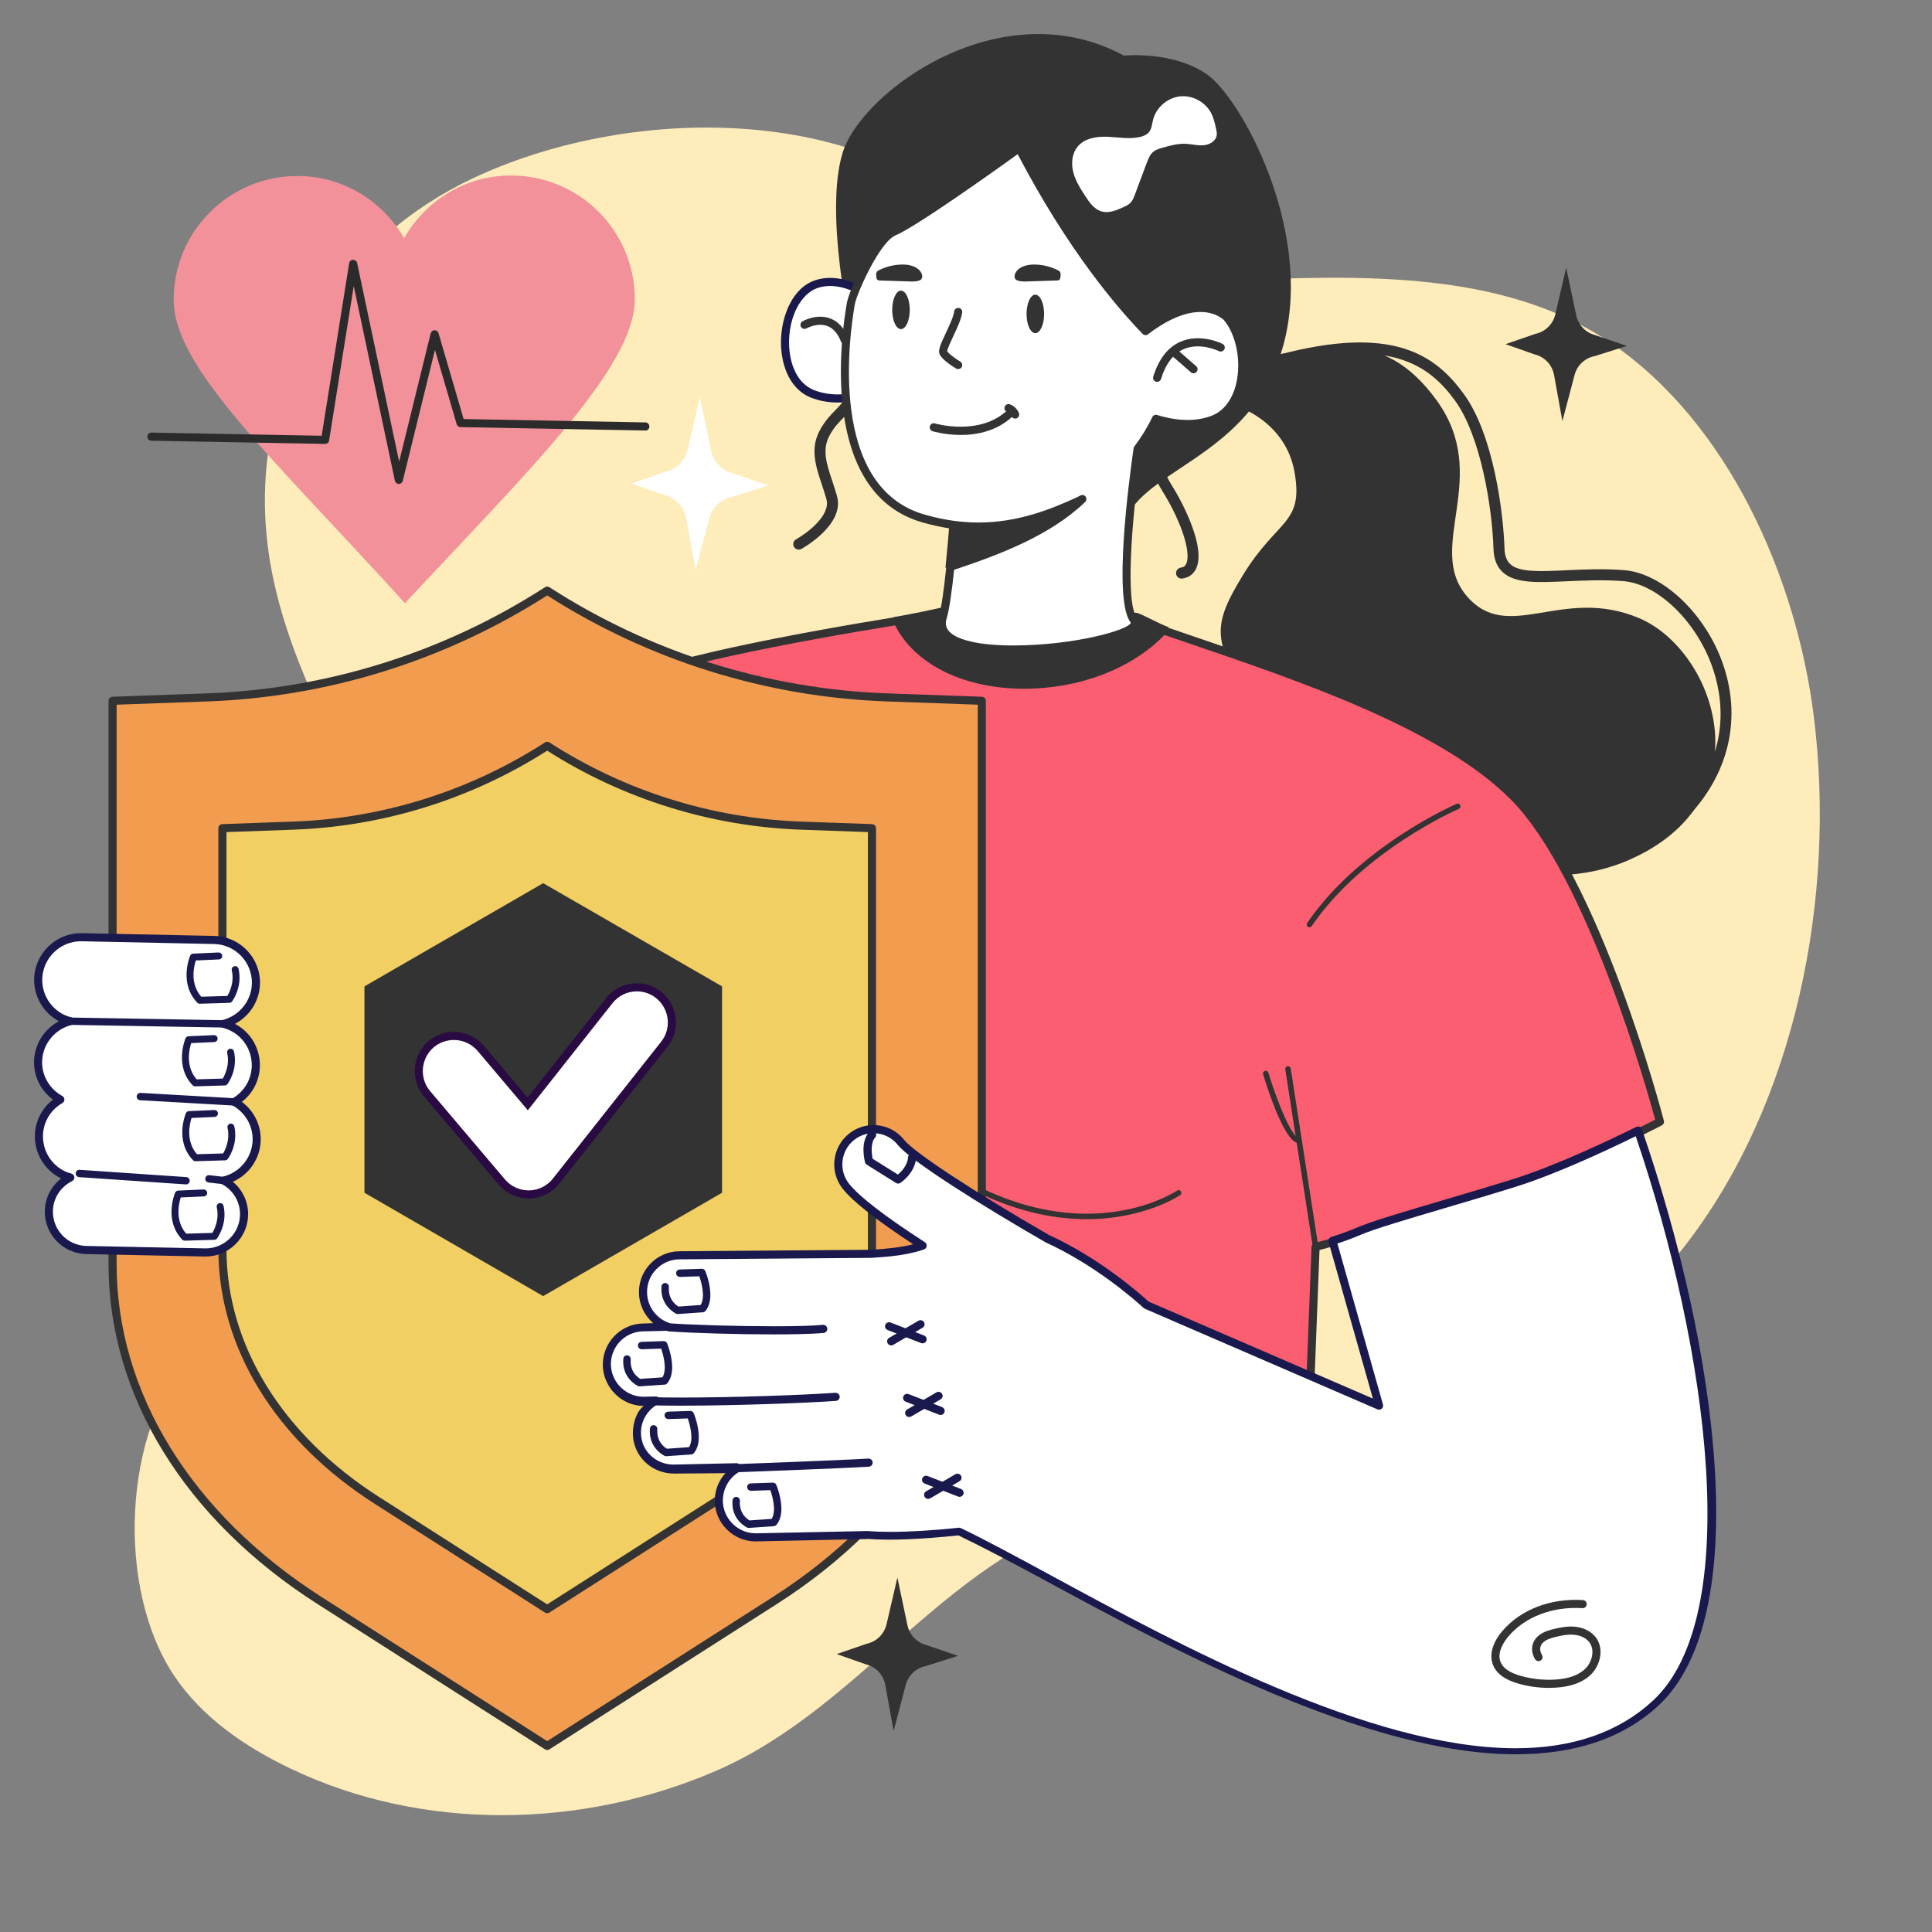 <svg version="1.2" xmlns="http://www.w3.org/2000/svg" viewBox="0 0 1080 1080" width="1080" height="1080">
	<rect x="0" y="0" width="1080" height="1080" fill="#808080" stroke="none"/>
	<style>
		.s0 { fill: #ffecbb } 
		.s1 { fill: #333333 } 
		.s2 { fill: #fc5e71 } 
		.s3 { fill: #ffffff } 
		.s4 { fill: #1a194e } 
		.s5 { fill: #f29c50 } 
		.s6 { fill: #f2cf63 } 
		.s7 { fill: #290a43 } 
		.s8 { fill: #f29199 } 
		.s9 { fill: #2b2b2b } 
	</style>
	<g id="Layer 1">
		<path id="&lt;Path&gt;" class="s0" d="m115.57 747.98q-3.96 3.39-7.53 7.33c-39.9 44.26-43.26 132.92-10.59 181.58 15.64 23.29 39.72 39.72 65.03 51.8 74 35.33 162.85 33.57 237.57 1.31 83.47-36.04 129.88-123.1 221.03-145.73 27.94-6.94 57.05-7.02 85.61-10.58 92.31-11.51 177.36-63.4 234.38-136.23 63.03-80.5 85.51-196.34 72.81-297.34-9.66-76.8-47.37-163.51-113.48-208.46-73.25-49.81-177.21-34.55-260.81-32.96-41.47 0.79-63.2-6.96-92.2-34.37-71.34-67.43-198.18-64.53-282.78-24.79-72.07 33.86-118.02 104.36-116.5 184.12 2.12 110.62 95.82 190.81 92.39 302.52-1.23 40.07-16 81.25-44.04 110.42-22.66 23.56-56.71 30.57-80.89 51.38z"/>
		<path id="&lt;Path&gt;" class="s1" d="m446.51 307.24c-1.08 0-2.14-0.57-2.7-1.59-0.82-1.49-0.28-3.36 1.21-4.18 5.59-3.1 19.55-13.18 16.94-22.48-0.79-2.82-1.68-5.52-2.56-8.13-3.47-10.45-6.76-20.33-0.87-30.79 2.86-5.08 5.78-8.06 8.36-10.69 3.69-3.78 6.88-7.03 9.83-16.06 0.52-1.61 2.26-2.5 3.88-1.98 1.62 0.53 2.5 2.27 1.97 3.89-3.39 10.4-7.4 14.49-11.28 18.46-2.54 2.59-4.93 5.03-7.39 9.4-4.55 8.09-1.95 15.91 1.35 25.83 0.9 2.7 1.83 5.5 2.64 8.41 4.45 15.89-18.9 28.98-19.9 29.53q-0.72 0.39-1.48 0.38z"/>
		<path id="&lt;Path&gt;" class="s1" d="m660.5 323.45c-1.51 0-2.83-1.11-3.05-2.64-0.24-1.68 0.93-3.24 2.61-3.49 1.53-0.21 2.44-0.86 3.04-2.15 2.94-6.35-2.83-23.91-13.43-40.85-8.05-12.89-5.49-18.56-0.64-26.75 2.63-4.44 5.91-9.97 7.65-19.16 0.31-1.66 1.91-2.76 3.6-2.45 1.67 0.32 2.77 1.93 2.45 3.61-1.95 10.24-5.52 16.28-8.4 21.14-4.06 6.86-5.91 9.98 0.56 20.33 7.57 12.1 18.98 35.54 13.8 46.72-1.48 3.18-4.16 5.14-7.75 5.66q-0.23 0.03-0.44 0.03z"/>
		<path id="&lt;Path&gt;" class="s1" d="m328.35 580.24c-25.72-1.92-61.89-38.95-68.03-51.41-6.15-12.45 81.11 12.88 81.11 12.88z"/>
		<path id="&lt;Path&gt;" class="s1" d="m708.05 198.6c31.95-1.82 63.98-17.61 95.02 25.16 31.04 42.76-6.45 81.82 16.69 109.23 23.14 27.41 53.27-5.69 96.43 12.52 43.15 18.21 71.96 102.22-6.76 135.72-78.71 33.5-192.07-45.66-210.48-84.37-18.42-38.7-23.72-43.39-4.24-75.22 19.48-31.83 34.1-28.42 28.94-57.73-5.16-29.31-33.73-37.46-33.73-37.46z"/>
		<path id="&lt;Path&gt;" class="s1" d="m628.25 31.09c0 0 27.15-2.79 46.24 10.32 19.09 13.11 59.05 85.86 43.64 148.73-15.4 62.86-74.98 70.74-88.14 98.72l-154.09-102.14c0 0-15.34-67.14-4.88-101.29 10.45-34.16 88.56-91.46 157.23-54.34z"/>
		<path id="&lt;Path&gt;" class="s2" d="m927.93 627.07c0 0-3.68 1.93-9.71 4.91-15.16 7.5-45.18 21.78-69.01 29.25-33.36 10.46-75.12 21.77-87.13 27.03-4.85 2.11-10.14 3.95-14.7 5.37-6.75 2.13-11.95 3.36-11.95 3.36l-2.75 71.14-3.74 96.73 1.55 3.12c-65.7-1.44-131.42-8.16-197.12-15.26-67.94-7.34-135.85-15.1-203.79-17.85 2.27-4.41 4.38-7.87 6.27-10.14l2.19-151.7c0 0-24.45-32.77-21.64-56.71 2.8-23.94 14.27-53.16 14.27-53.16 0 0-28.6-2.16-49.82-16.91-21.21-14.76-39.12-25.51-39.12-25.51 0 0 71.2-115.39 99.24-135.19 19.75-13.95 109.3-30.13 160.7-38.48 21.45 46.27 109.7 46.99 148.63 5.29 65.67 22.54 153.49 50.14 196.11 93.26 46.32 46.83 81.52 181.45 81.52 181.45z"/>
		<path id="&lt;Compound Path&gt;" class="s1" d="m730.53 871.28q-0.02 0-0.04 0-0.03 0-0.05 0c-64.8-2.66-130.31-8.55-197.31-15.79l-16.06-2c-61.49-6.67-125.07-13.7-187.58-16.23-0.78-0.03-1.48-0.52-1.87-1.19-0.39-0.67-0.41-1.52-0.05-2.21 2.24-4.35 4.22-7.62 6.03-9.93l2.16-150.17c-3.49-4.83-24.3-34.71-21.61-57.7 2.33-19.93 10.43-43.05 13.36-50.95-7.99-0.98-30.28-4.71-47.95-17-20.9-14.54-38.81-25.33-38.99-25.43-0.52-0.31-0.89-0.82-1.04-1.41-0.14-0.59-0.04-1.21 0.28-1.72 2.91-4.73 71.76-116.01 99.86-135.85 20.14-14.23 109.91-30.46 161.63-38.86 1.01-0.16 2 0.36 2.42 1.28 9.83 21.19 36.17 34.36 68.75 34.36 30.36 0 58.83-11.09 76.18-29.67 0.61-0.65 1.54-0.88 2.39-0.6q7.37 2.53 15.07 5.15c63.31 21.56 142.1 48.39 181.91 88.67 46.22 46.72 80.65 176.95 82.1 182.47 0.27 1.02-0.21 2.09-1.14 2.58 0 0-3.7 1.93-9.76 4.93-15.74 7.79-45.67 21.96-69.33 29.38-12.49 3.92-25.95 7.89-38.97 11.74-20.85 6.16-40.54 11.97-47.93 15.21-5.47 2.37-11.14 4.27-14.94 5.45-4.54 1.43-8.35 2.46-10.43 2.99l-6.39 165.59 1.11 2.24c0.29 0.38 0.46 1.38 0.46 1.89 0 1.25-1.02 2.78-2.27 2.78zm-397.25-38.52c61.5 2.64 123.89 9.42 184.28 15.97l16.05 1.74c65.62 7.09 129.79 13.58 193.2 15.16q-0.15-0.41-0.13-0.86l6.48-167.87c0.04-1.02 0.76-1.88 1.75-2.12 0.05-0.01 5.2-1.23 11.79-3.31 3.7-1.15 9.2-3 14.48-5.28 7.65-3.35 26.56-8.94 48.46-15.41 13-3.84 26.44-7.81 38.89-11.71 23.37-7.33 53.06-21.39 68.68-29.12 3.65-1.8 6.43-3.22 8.06-4.05-4.33-15.94-37.95-135.7-80.47-178.69-39.06-39.52-117.29-66.16-180.15-87.56q-6.99-2.38-13.71-4.68c-18.26 18.83-47.46 30.04-78.47 30.04-33.58 0-61-13.53-72.1-35.43-51.58 8.41-138.9 24.26-158.09 37.82-25.38 17.92-87.95 117.41-97.42 132.59 5.24 3.21 20.28 12.57 37.29 24.4 20.47 14.24 48.41 16.49 48.69 16.52 0.72 0.05 1.37 0.44 1.75 1.05 0.38 0.61 0.45 1.36 0.19 2.03-0.11 0.29-11.4 29.23-14.13 52.59-2.67 22.76 20.96 54.77 21.2 55.09 0.3 0.4 0.46 0.89 0.45 1.39l-2.19 151.7c0 0.52-0.19 1.02-0.52 1.42q-1.92 2.29-4.31 6.58z"/>
		<path id="&lt;Path&gt;" class="s1" d="m499.3 345.05c22.18-3.92 38.44-8.16 38.44-8.16l97.97 5.72c5.44 2.09 11.76 5.84 17.58 8-39.94 46.31-132 45.76-153.99-5.56z"/>
		<path id="&lt;Compound Path&gt;" class="s1" d="m572.48 383.72c-33.86 0-61.33-13.89-71.71-36.24-0.13-0.28-0.12-0.6 0.03-0.87 0.14-0.27 0.4-0.46 0.7-0.51 21.4-3.48 36.42-5.65 36.57-5.67l95.77 5.18q0.14 0.01 0.28 0.06c5.3 1.88 10.83 3.8 16.51 5.75 0.31 0.11 0.55 0.37 0.63 0.69 0.08 0.32-0.01 0.66-0.23 0.9-17.95 19.23-47.32 30.71-78.55 30.71zm-69.38-35.9c10.46 20.97 36.88 33.95 69.38 33.95 30.11 0 58.41-10.82 76.08-29-5.13-1.76-10.15-3.51-14.97-5.22l-95.43-5.18c0.04 0.01-14.36 2.09-35.06 5.45z"/>
		<path id="&lt;Path&gt;" class="s3" d="m501.65 177.5c0 0-24.39-25.78-45.38-18.64-20.99 7.13-24.57 52.08-2.29 61.21 22.28 9.13 49.5-7.97 49.5-7.97z"/>
		<path id="&lt;Compound Path&gt;" class="s4" d="m468.42 225.02q0 0 0 0c-5.53 0-10.68-0.96-15.3-2.85-12.76-5.23-16.91-20.13-16.53-32.33 0.41-13.42 6.43-28.87 18.95-33.13 2.67-0.91 5.52-1.37 8.48-1.37 19.56 0 38.48 19.77 39.28 20.61 0.37 0.39 0.59 0.9 0.61 1.43l1.83 34.6c0.05 0.82-0.36 1.6-1.05 2.04-0.72 0.45-17.73 11-36.27 11zm-4.4-65.15c-2.46 0-4.82 0.38-7.02 1.13-8.93 3.03-15.46 14.95-15.89 28.98-0.33 10.68 3.11 23.64 13.73 28 4.07 1.66 8.64 2.51 13.58 2.51 14.62 0 28.72-7.36 32.73-9.64l-1.71-32.37c-3.23-3.21-19.58-18.61-35.42-18.61z"/>
		<path id="&lt;Path&gt;" class="s1" d="m528.52 317.43c1.87-18.31 3.25-38.44 3.25-38.44l89.67-26.85c-15.9 37-53.4 52.17-92.92 65.29z"/>
		<path id="&lt;Path&gt;" class="s1" d="m597.54 162.6c-0.88-0.04-1.74-0.38-2.41-1.04-0.35-0.33-7.75-7.19-21.57-5.29-1.99 0.26-3.86-1.13-4.13-3.13-0.28-2.01 1.13-3.86 3.13-4.14 17.59-2.42 27.29 6.92 27.7 7.32 1.44 1.42 1.46 3.75 0.04 5.19-0.76 0.77-1.77 1.13-2.76 1.09z"/>
		<path id="&lt;Path&gt;" class="s1" d="m516.42 151.65c-0.83 0.26-1.76 0.21-2.62-0.18-0.43-0.2-9.67-4.25-22.1 2.08-1.8 0.91-4.02 0.2-4.93-1.6-0.93-1.8-0.21-4.01 1.6-4.93 15.81-8.07 28.05-2.43 28.56-2.19 1.83 0.87 2.61 3.06 1.74 4.89-0.46 0.97-1.3 1.64-2.25 1.93z"/>
		<path id="&lt;Path&gt;" class="s1" d="m684.14 175.54l-6.7 18.18-14.78-1.02-15.32-1.04c0 0-3.55-2.99-9.63-9.26 9.31-7.18 25-16.49 39.01-11.55 2.77 0.98 5.26 2.59 7.42 4.69z"/>
		<path id="&lt;Path&gt;" class="s3" d="m678.37 234.41c-10.8 4.3-22.63 2.69-32.2-0.27-2.73 5.85-6.28 11.5-10.25 16.79-2.19 15.21-11.48 84.4-2.14 95.66 10.52 12.65-117.28 30.61-106.68-1.87 1.28-3.97 2.91-15.47 4.16-27.88 27.91-9.26 54.78-19.59 73.78-37.87q-1 0.57-1.97 1.02c-26.31 12.19-52.62 19.64-86.78 9.87-49.95-14.25-46.91-85.15-40.61-120.37 1.12-6.19 13.93-35.73 24.07-40 13.21-5.58 69.94-46.68 69.94-46.68 28.31 54.74 56.41 87.56 70.68 102.26 9.32-7.18 25.01-16.49 39.02-11.55 2.29 0.8 4.37 2.05 6.24 3.62 13.16 15.24 12.28 49.53-7.26 57.27z"/>
		<path id="&lt;Compound Path&gt;" class="s1" d="m566.31 365.35c-14.78 0-33.7-1.81-39.97-10.45-2.26-3.12-2.73-6.78-1.39-10.88 1.14-3.55 2.74-14.31 4.06-27.41 0.09-0.89 0.69-1.64 1.54-1.92 19.98-6.63 42.03-14.58 59.9-26.83-12.64 4.88-27.09 8.76-43.43 8.76-10.31 0-20.56-1.5-31.35-4.58-58.14-16.59-45.37-105.33-42.22-122.95 1.04-5.78 13.84-36.82 25.42-41.69 12.82-5.41 68.92-46.01 69.49-46.42 0.53-0.38 1.21-0.52 1.85-0.37 0.64 0.16 1.18 0.58 1.49 1.16 27.35 52.87 54.4 85.08 68.91 100.28 7.9-5.82 19.12-12.18 30.44-12.18 3.18 0 6.24 0.51 9.09 1.51 2.45 0.86 4.79 2.21 6.95 4.03q0.14 0.12 0.26 0.26c8.19 9.48 11.49 25.98 8.02 40.12-2.51 10.23-8.25 17.59-16.16 20.73-9.03 3.59-19.94 3.7-31.84 0.34-2.45 4.94-5.57 9.97-9.29 14.96-5.87 41.02-8.92 85.65-2.55 93.33 1.21 1.46 1.46 3.24 0.69 4.9-3.98 8.47-41.5 15.3-69.91 15.3zm-32.95-46.82c-1.07 10.36-2.68 22.45-4.11 26.89-0.87 2.69-0.63 4.92 0.75 6.82 3.96 5.45 17.19 8.58 36.31 8.58 33.67 0 64.8-8.55 65.83-12.75-9.89-11.83-1.32-77.59 1.54-97.46q0.08-0.58 0.43-1.04c4.13-5.5 7.5-11.01 10-16.38 0.48-1.03 1.64-1.55 2.72-1.21 11.62 3.59 22.17 3.72 30.71 0.33 6.51-2.58 11.28-8.83 13.43-17.6 3.07-12.53 0.16-27.61-6.93-35.95q-2.56-2.11-5.4-3.11-3.57-1.25-7.59-1.25c-10.84 0-21.91 6.78-29.29 12.46-0.91 0.71-2.21 0.61-3.01-0.21-14.1-14.53-41.77-46.75-69.86-100.46-10.6 7.63-56.28 40.32-68.26 45.38-9 3.79-21.69 32.59-22.73 38.32-3.02 16.94-15.38 102.28 39.01 117.79 10.38 2.97 20.23 4.41 30.11 4.41 21.63 0 39.99-7.15 55.1-14.16q0.9-0.41 1.82-0.93c1-0.56 2.25-0.29 2.92 0.63 0.68 0.91 0.57 2.19-0.25 2.98-19.57 18.83-47.93 29.48-73.25 37.92z"/>
		<path id="&lt;Path&gt;" class="s1" d="m735.42 698.52c-0.75 0-1.4-0.54-1.52-1.3l-15.41-99.47c-0.13-0.84 0.44-1.62 1.28-1.76 0.84-0.13 1.63 0.45 1.76 1.29l15.41 99.47c0.13 0.84-0.44 1.62-1.29 1.76q-0.11 0.01-0.23 0.01z"/>
		<path id="&lt;Path&gt;" class="s1" d="m725.99 639.02h-0.01c-7.64-0.04-17.15-29.45-19.88-38.47-0.25-0.81 0.21-1.67 1.02-1.92 0.83-0.24 1.68 0.22 1.92 1.03 5.29 17.43 13.28 36.26 16.96 36.28 0.85 0 1.54 0.7 1.53 1.54 0 0.85-0.69 1.54-1.54 1.54z"/>
		<path id="&lt;Path&gt;" class="s1" d="m731.99 518.38q-0.46 0-0.86-0.27c-0.71-0.48-0.89-1.43-0.41-2.14 29.44-43.18 83.02-66.4 83.56-66.63 0.79-0.34 1.69 0.02 2.02 0.8 0.33 0.79-0.03 1.69-0.81 2.03-0.53 0.22-53.3 23.11-82.23 65.53-0.29 0.44-0.78 0.68-1.27 0.68z"/>
		<path id="&lt;Path&gt;" class="s1" d="m330.67 564.71q-0.25 0-0.5-0.08c-0.81-0.28-1.24-1.15-0.96-1.96 7.08-20.64 9.91-43.55 9.94-43.77 0.1-0.85 0.91-1.41 1.71-1.35 0.84 0.11 1.44 0.87 1.34 1.72-0.03 0.23-2.89 23.45-10.08 44.4-0.22 0.64-0.81 1.04-1.45 1.04z"/>
		<path id="&lt;Path&gt;" class="s1" d="m350.03 435.49h-0.01c-0.85-0.01-1.54-0.7-1.53-1.55 0.03-5.55-9.99-29.01-13.85-37.59-0.35-0.78-0.01-1.68 0.77-2.03 0.77-0.36 1.68-0.01 2.03 0.77 1.45 3.21 14.16 31.64 14.12 38.87 0 0.84-0.69 1.53-1.53 1.53z"/>
		<path id="&lt;Path&gt;" class="s1" d="m607.45 681.53c-19.71 0-44.14-4.92-71.79-20.71-0.73-0.42-0.99-1.36-0.57-2.1 0.42-0.74 1.37-0.99 2.1-0.57 71.3 40.71 120.28 7.74 120.77 7.41 0.69-0.48 1.65-0.32 2.14 0.39 0.49 0.7 0.31 1.66-0.39 2.14-0.31 0.22-19.94 13.44-52.26 13.44z"/>
		<path id="&lt;Path&gt;" class="s1" d="m939.79 459.06c-0.79 0-1.57-0.31-2.18-0.9-1.2-1.2-1.2-3.15 0-4.36 31.52-31.65 25.47-65.22 19.06-82.41-9.38-25.15-30.63-45.16-49.42-46.55-11.4-0.85-22.16-0.33-31.65 0.1-16.01 0.74-28.64 1.32-35.57-5.08-3.3-3.07-5-7.38-5.17-13.18-0.67-22.34-6.97-62.84-21.56-82.82-14.46-19.78-36.28-35.83-97.56-19.42-1.64 0.43-3.32-0.54-3.77-2.17-0.44-1.65 0.54-3.33 2.18-3.78 64.84-17.37 88.37 0.18 104.12 21.74 16.62 22.76 22.14 66.38 22.74 86.27 0.12 4.06 1.17 6.95 3.21 8.83 5.03 4.67 16.53 4.14 31.09 3.46 9.66-0.45 20.62-0.96 32.39-0.09 21.04 1.55 44.58 23.28 54.74 50.54 11.78 31.6 4.32 64.01-20.47 88.91-0.6 0.6-1.39 0.91-2.18 0.91z"/>
		<path id="&lt;Path&gt;" class="s1" d="m578.76 186.24c-2.72 0-4.91-4.8-4.91-10.75 0-5.95 2.19-10.76 4.91-10.76 2.71 0 4.9 4.81 4.9 10.76 0 5.95-2.19 10.75-4.9 10.75z"/>
		<path id="&lt;Path&gt;" class="s1" d="m503.65 183.98c-2.71 0-4.9-4.81-4.9-10.76 0-5.94 2.19-10.75 4.9-10.75 2.72 0 4.91 4.81 4.91 10.75 0 5.95-2.19 10.76-4.91 10.76z"/>
		<path id="&lt;Path&gt;" class="s1" d="m537.08 243.14c-8.62 0-15.2-1.92-15.76-2.09-1.19-0.36-1.87-1.62-1.51-2.82 0.36-1.2 1.62-1.88 2.82-1.52 0.25 0.08 25.89 7.51 41.29-8.19 0.87-0.89 2.31-0.91 3.2-0.03 0.89 0.87 0.91 2.31 0.03 3.2-9.01 9.19-20.73 11.45-30.07 11.45z"/>
		<path id="&lt;Path&gt;" class="s1" d="m567.49 233.99c-0.89 0-1.74-0.52-2.1-1.4-0.7-1.7-2.28-2.26-2.35-2.28-1.17-0.41-1.81-1.68-1.43-2.86 0.39-1.17 1.63-1.82 2.81-1.46 0.37 0.12 3.66 1.24 5.16 4.88 0.47 1.15-0.08 2.48-1.23 2.95q-0.43 0.18-0.86 0.17z"/>
		<path id="&lt;Path&gt;" class="s3" d="m644.6 84.92c-1.79 1.51-2.68 3.8-3.5 5.99q-3.35 8.94-6.7 17.88c-0.6 1.6-1.23 3.25-2.4 4.5-1.17 1.24-2.77 1.96-4.33 2.66-3.73 1.66-7.84 3.36-11.78 2.28-4.11-1.13-6.82-4.94-9.15-8.52-2.76-4.21-5.52-8.55-6.77-13.43-1.25-4.87-0.77-10.47 2.45-14.34 3.86-4.65 10.57-5.73 16.62-5.49 6.04 0.25 12.18 1.47 18.08 0.15 1.96-0.44 3.96-1.22 5.22-2.8 1.49-1.87 1.64-4.43 2.21-6.75 1.69-6.82 7.86-12.29 14.83-13.15 6.97-0.86 14.29 2.96 17.58 9.17 1.45 2.74 2.14 5.8 2.82 8.83 0.27 1.22 0.55 2.47 0.37 3.7-0.48 3.31-4.06 5.33-7.39 5.6-3.33 0.27-6.64-0.68-9.98-0.83-4.37-0.19-8.67 1.01-12.88 2.2-1.88 0.53-3.82 1.09-5.3 2.35z"/>
		<path id="&lt;Path&gt;" class="s1" d="m535.63 206.33q-0.61 0.01-1.16-0.32c-1.84-1.11-7.94-4.96-9.25-8.07-0.91-2.18 0.51-5.38 3.53-11.83 2-4.25 4.26-9.07 4.64-12.02 0.16-1.24 1.29-2.11 2.53-1.95 1.25 0.16 2.12 1.29 1.96 2.53-0.47 3.65-2.79 8.59-5.03 13.36-1.39 2.98-3.29 7.02-3.37 8.31 0.72 1.26 4.34 4 7.32 5.79 1.07 0.65 1.42 2.04 0.77 3.11-0.42 0.7-1.17 1.09-1.94 1.09z"/>
		<path id="&lt;Path&gt;" class="s1" d="m567.55 152.81c-0.48 1.03-0.64 2.36 0.1 3.24 0.39 0.47 0.98 0.73 1.57 0.9 1.61 0.48 3.32 0.43 5 0.38q8.36-0.27 16.71-0.54c0.38-0.01 0.77-0.03 1.09-0.23 0.55-0.33 0.69-1.05 0.78-1.69 0.16-1.1 0.27-2.38-0.5-3.18-0.28-0.29-0.63-0.48-0.99-0.66-4.18-2.1-8.86-3.19-13.54-3.15-4 0.03-8.53 1.3-10.22 4.93z"/>
		<path id="&lt;Path&gt;" class="s1" d="m515.12 152.81c0.48 1.03 0.64 2.36-0.09 3.24-0.39 0.47-0.98 0.73-1.57 0.9-1.61 0.48-3.32 0.43-5 0.38q-8.36-0.27-16.72-0.54c-0.37-0.01-0.76-0.03-1.09-0.23-0.54-0.33-0.69-1.05-0.78-1.69-0.16-1.1-0.26-2.38 0.51-3.18 0.27-0.29 0.63-0.48 0.98-0.66 4.18-2.1 8.87-3.19 13.55-3.15 3.99 0.03 8.53 1.3 10.21 4.93z"/>
		<path id="&lt;Path&gt;" class="s1" d="m646.85 213.46q-0.34 0-0.67-0.1c-1.2-0.37-1.87-1.64-1.5-2.83 3.08-9.97 8.28-16.57 15.44-19.6 11.16-4.73 22.81 1.07 23.3 1.31 1.12 0.57 1.56 1.93 1 3.04-0.56 1.12-1.92 1.57-3.04 1-0.11-0.05-10.32-5.09-19.53-1.17-5.86 2.5-10.18 8.13-12.84 16.75-0.3 0.98-1.2 1.6-2.16 1.6z"/>
		<path id="&lt;Path&gt;" class="s1" d="m667.19 208.67c-0.53 0-1.06-0.18-1.48-0.56l-9.96-8.67c-0.94-0.82-1.04-2.25-0.22-3.2 0.82-0.94 2.25-1.04 3.2-0.21l9.95 8.67c0.94 0.82 1.04 2.25 0.22 3.19-0.45 0.52-1.08 0.78-1.71 0.78z"/>
		<path id="&lt;Path&gt;" class="s1" d="m472.23 192.44c-0.91 0-1.76-0.54-2.11-1.44-1.81-4.65-4.43-7.61-7.77-8.81-5.51-1.97-11.46 1.34-11.52 1.37-1.08 0.61-2.47 0.23-3.08-0.85-0.62-1.09-0.24-2.47 0.84-3.09 0.31-0.18 7.76-4.36 15.24-1.71 4.66 1.65 8.2 5.5 10.51 11.45 0.45 1.16-0.12 2.48-1.29 2.93q-0.41 0.16-0.82 0.15z"/>
		<path id="&lt;Path&gt;" class="s5" d="m305.88 330.15c-56.8 36.66-122.45 57.29-190.01 59.7l-52.94 1.89v314.95c0 72.39 42.3 141.13 115.7 188.01l127.25 81.29 127.25-81.29c73.4-46.88 115.7-115.62 115.7-188.01v-314.95l-52.94-1.89c-67.56-2.41-133.21-23.04-190.01-59.7z"/>
		<path id="&lt;Compound Path&gt;" class="s1" d="m305.88 978.26q-0.65 0-1.22-0.36l-127.25-81.29c-74.19-47.39-116.75-116.61-116.75-189.92v-314.95c0-1.22 0.97-2.22 2.19-2.26l52.94-1.89c67.12-2.4 132.43-22.92 188.86-59.34 0.75-0.49 1.71-0.49 2.46 0 56.43 36.42 121.74 56.94 188.86 59.34l52.94 1.89c1.22 0.04 2.18 1.04 2.18 2.26v314.95c0 73.31-42.55 142.53-116.74 189.92l-127.25 81.29q-0.57 0.36-1.22 0.36zm-240.69-584.33v312.76c0 71.73 41.79 139.56 114.66 186.11l126.03 80.5 126.03-80.5c72.87-46.55 114.66-114.38 114.66-186.11v-312.76l-50.76-1.82c-67.46-2.41-133.09-22.9-189.93-59.27-56.84 36.37-122.48 56.86-189.93 59.27z"/>
		<path id="&lt;Path&gt;" class="s6" d="m305.88 416.93c-42.44 27.39-91.5 42.81-141.99 44.61l-39.56 1.41v235.35c0 54.09 31.61 105.46 86.46 140.5l95.09 60.74 95.09-60.74c54.85-35.04 86.46-86.41 86.46-140.5v-235.35l-39.56-1.41c-50.49-1.8-99.55-17.22-141.99-44.61z"/>
		<path id="&lt;Compound Path&gt;" class="s1" d="m305.88 901.8q-0.65 0-1.22-0.35l-95.09-60.74c-55.61-35.52-87.5-87.43-87.5-142.41v-235.35c0-1.21 0.96-2.22 2.18-2.26l39.56-1.41c50.05-1.79 98.76-17.09 140.84-44.26 0.75-0.48 1.71-0.48 2.46 0 42.08 27.17 90.78 42.47 140.84 44.26l39.56 1.41c1.21 0.04 2.18 1.05 2.18 2.26v235.35c0 54.98-31.89 106.89-87.5 142.41l-95.09 60.74q-0.57 0.35-1.22 0.35zm-179.28-436.66v233.16c0 53.41 31.13 103.92 85.41 138.59l93.87 59.96 93.87-59.96c54.28-34.67 85.41-85.18 85.41-138.59v-233.16l-37.38-1.34c-50.38-1.8-99.41-17.07-141.9-44.18-42.49 27.11-91.53 42.38-141.91 44.18z"/>
		<path id="&lt;Path&gt;" class="s3" d="m45.73 523.91l73.96 1.53c13.21 0.28 23.66 11.19 23.38 24.38-0.22 10.94-7.82 19.92-17.93 22.53 10.47 2.72 18.1 12.27 17.87 23.55-0.18 8.63-4.96 16.03-11.91 20.08 7.51 4.16 12.57 12.14 12.38 21.32-0.23 11.09-8.03 20.18-18.34 22.65 6.84 3.69 11.47 10.91 11.3 19.22-0.24 11.82-10.03 21.2-21.85 20.96l-66.31-1.37c-3.07-0.06-5.98-0.77-8.59-1.99-7.45-3.47-12.55-11.11-12.37-19.86 0.17-8.26 5.05-15.25 11.99-18.68-1.29-0.36-2.56-0.74-3.75-1.3-8.31-3.87-14-12.39-13.8-22.15 0.18-8.66 4.99-16.08 11.98-20.12-7.52-4.15-12.64-12.09-12.45-21.28 0.22-10.94 7.82-19.91 17.92-22.52-1.4-0.37-2.77-0.81-4.05-1.41-8.32-3.87-14-12.39-13.8-22.15 0.27-13.19 11.18-23.65 24.37-23.39z"/>
		<path id="&lt;Compound Path&gt;" class="s4" d="m115.03 702.4h-0.49l-66.3-1.37c-3.32-0.07-6.52-0.81-9.51-2.21-8.5-3.96-13.87-12.58-13.68-21.96 0.15-7.17 3.55-13.75 9.13-18.08-9.15-4.46-14.89-13.85-14.68-24.05 0.16-7.96 3.89-15.22 10.12-20.03-6.78-5.02-10.77-12.93-10.59-21.36 0.19-9.54 5.68-18.09 13.91-22.46-8.66-4.62-14.05-13.74-13.85-23.63 0.29-14.12 12.02-25.61 26.15-25.61l0.54 0.01 73.95 1.53c14.42 0.3 25.91 12.28 25.61 26.68-0.2 9.56-5.71 18.13-13.97 22.49 8.61 4.53 14.11 13.54 13.9 23.6-0.16 7.93-3.86 15.18-10.07 19.99 6.75 5.02 10.72 12.93 10.54 21.4-0.21 10.23-6.41 19.24-15.56 23.28 5.49 4.56 8.67 11.34 8.52 18.59-0.26 12.79-10.88 23.19-23.67 23.19zm-69.79-176.23c-11.68 0-21.38 9.5-21.62 21.17-0.17 8.57 4.73 16.44 12.49 20.06 1.02 0.48 2.18 0.88 3.67 1.26 1 0.26 1.69 1.17 1.69 2.2 0 1.03-0.7 1.93-1.7 2.19-9.35 2.42-16.02 10.8-16.22 20.38-0.16 7.94 4.16 15.31 11.29 19.24 0.71 0.4 1.16 1.15 1.17 1.96 0.01 0.82-0.43 1.58-1.13 1.98-6.64 3.85-10.7 10.65-10.85 18.21-0.18 8.57 4.72 16.44 12.49 20.06 1.06 0.49 2.26 0.85 3.39 1.17 0.9 0.25 1.56 1.03 1.65 1.97 0.09 0.93-0.41 1.82-1.25 2.24-6.47 3.19-10.58 9.59-10.73 16.7-0.15 7.58 4.19 14.55 11.07 17.76 2.41 1.12 5 1.72 7.68 1.78l66.7 1.37c10.34 0 18.93-8.41 19.14-18.75 0.15-7.15-3.72-13.74-10.11-17.18-0.83-0.45-1.29-1.36-1.17-2.29 0.12-0.93 0.81-1.69 1.72-1.91 9.57-2.29 16.4-10.72 16.61-20.49 0.16-7.98-4.14-15.37-11.22-19.28-0.71-0.4-1.16-1.15-1.17-1.96-0.01-0.81 0.42-1.57 1.13-1.98 6.6-3.85 10.63-10.64 10.78-18.17 0.21-10.02-6.44-18.79-16.17-21.32-1-0.26-1.69-1.16-1.69-2.19 0-1.03 0.7-1.94 1.7-2.19 9.36-2.42 16.03-10.81 16.23-20.39 0.25-11.91-9.25-21.81-21.17-22.06z"/>
		<path id="&lt;Path&gt;" class="s4" d="m125.4 573.23c0.38-0.11 0.65-0.45 0.66-0.86 0.01-0.51-0.39-0.93-0.9-0.94l-85.94-1.49c-0.5-0.01-0.92 0.4-0.94 0.9 0 0.51 0.4 0.93 0.91 0.94l85.93 1.49q0.15 0 0.28-0.04z"/>
		<path id="&lt;Compound Path&gt;" class="s4" d="m125.15 574.4h-0.05l-85.93-1.49c-1.12-0.02-2.03-0.95-2.02-2.08 0.03-1.13 0.95-2.02 2.05-2.02l85.98 1.49c1.12 0.02 2.03 0.95 2.02 2.08-0.03 0.92-0.62 1.69-1.49 1.94q-0.25 0.08-0.56 0.08zm0-2.26v1.13-1.13q0 0 0 0z"/>
		<path id="&lt;Path&gt;" class="s4" d="m131.36 616.87c0.36-0.1 0.64-0.43 0.66-0.83 0.03-0.51-0.36-0.94-0.87-0.97l-52.64-3.01c-0.51-0.04-0.94 0.36-0.97 0.87-0.03 0.51 0.36 0.94 0.87 0.97l52.64 3.01q0.16 0.01 0.31-0.04z"/>
		<path id="&lt;Path&gt;" class="s4" d="m131.1 618.04h-0.12l-52.63-3.01c-0.56-0.03-1.06-0.27-1.42-0.68-0.37-0.41-0.55-0.94-0.52-1.49 0.07-1.09 0.96-1.93 2.03-1.93l52.77 3c1.14 0.07 2.01 1.05 1.94 2.18-0.05 0.86-0.64 1.6-1.47 1.85q-0.29 0.08-0.58 0.08z"/>
		<path id="&lt;Path&gt;" class="s4" d="m104.25 660.93c0.36-0.11 0.63-0.43 0.66-0.82 0.04-0.51-0.35-0.95-0.85-0.98l-59.64-4.07c-0.52-0.05-0.95 0.35-0.98 0.86-0.04 0.5 0.35 0.95 0.85 0.98l59.64 4.06q0.17 0.02 0.32-0.03z"/>
		<path id="&lt;Path&gt;" class="s4" d="m104.01 662.1l-0.21-0.02-59.58-4.05c-0.54-0.04-1.05-0.28-1.41-0.7-0.36-0.41-0.54-0.94-0.5-1.5 0.06-1.06 0.95-1.91 2.02-1.91l59.8 4.08c0.55 0.03 1.05 0.28 1.41 0.69 0.36 0.42 0.54 0.95 0.5 1.49-0.06 0.86-0.65 1.6-1.47 1.84q-0.29 0.08-0.56 0.08z"/>
		<path id="&lt;Path&gt;" class="s4" d="m125.4 660.83c0.34-0.1 0.61-0.39 0.65-0.77 0.06-0.51-0.3-0.97-0.8-1.03l-8.35-0.97c-0.52-0.05-0.97 0.3-1.02 0.81-0.06 0.5 0.3 0.96 0.81 1.02l8.34 0.97q0.19 0.02 0.37-0.03z"/>
		<path id="&lt;Path&gt;" class="s4" d="m125.14 662l-0.25-0.01-8.34-0.97c-1.12-0.14-1.93-1.17-1.8-2.28 0.12-1.04 1-1.82 2.05-1.82l0.23 0.01 8.35 0.98c1.12 0.14 1.93 1.16 1.8 2.28-0.09 0.81-0.67 1.49-1.47 1.73q-0.28 0.08-0.57 0.08z"/>
		<path id="&lt;Path&gt;" class="s4" d="m111.46 559.93q0.12 0.03 0.24 0.03l16.5-0.49c0.24-0.01 0.47-0.13 0.62-0.33 0.23-0.3 5.64-7.6 3.44-17.33-0.11-0.43-0.55-0.7-0.97-0.61-0.44 0.1-0.71 0.54-0.61 0.97 1.78 7.9-1.98 14.23-2.94 15.68l-15.73 0.47c-7.92-8.55-4.27-20.07-3.37-22.51l13.68-0.61c0.44-0.01 0.79-0.39 0.77-0.84-0.02-0.45-0.41-0.8-0.84-0.78l-14.21 0.64c-0.31 0.01-0.58 0.2-0.71 0.48-0.06 0.15-6.2 14.66 3.76 25.01q0.16 0.16 0.37 0.22z"/>
		<path id="&lt;Path&gt;" class="s4" d="m111.67 561.09l-0.49-0.06q-0.51-0.14-0.89-0.52c-10.33-10.73-4.27-25.61-4-26.24 0.31-0.71 0.98-1.16 1.72-1.19l14.18-0.63q0.01 0 0.01 0c1.11 0 1.98 0.84 2.02 1.86 0.03 0.52-0.15 1.01-0.51 1.4-0.35 0.38-0.83 0.61-1.36 0.62l-12.89 0.58c-1.04 3.19-3.42 12.88 3.04 20.26l14.6-0.43c1.14-1.9 4-7.54 2.47-14.32-0.23-1.05 0.43-2.09 1.47-2.32l0.42-0.05c0.9 0 1.68 0.62 1.9 1.49 2.35 10.39-3.59 18.22-3.65 18.3-0.34 0.46-0.9 0.75-1.49 0.76z"/>
		<path id="&lt;Path&gt;" class="s4" d="m108.88 606.12q0.12 0.03 0.24 0.02l16.5-0.49c0.24 0 0.47-0.12 0.62-0.32 0.23-0.3 5.64-7.61 3.44-17.33-0.11-0.43-0.55-0.7-0.97-0.61-0.44 0.1-0.71 0.53-0.62 0.97 1.79 7.89-1.97 14.23-2.93 15.68l-15.73 0.47c-7.92-8.55-4.27-20.07-3.37-22.51l13.67-0.61c0.45-0.02 0.8-0.4 0.78-0.85-0.02-0.44-0.41-0.79-0.85-0.77l-14.2 0.63c-0.31 0.01-0.58 0.2-0.71 0.49-0.06 0.14-6.2 14.65 3.76 25.01q0.16 0.16 0.37 0.22z"/>
		<path id="&lt;Path&gt;" class="s4" d="m109.13 607.27h-0.01c-0.13 0-0.33 0-0.55-0.07-0.31-0.08-0.62-0.25-0.87-0.51-10.29-10.7-4.26-25.6-4-26.23 0.32-0.71 0.99-1.16 1.72-1.19l14.19-0.63q0.01 0 0.01 0c1.12 0 1.98 0.84 2.02 1.86 0.03 0.51-0.15 1.01-0.51 1.39-0.35 0.38-0.83 0.61-1.35 0.63l-12.9 0.58c-1.04 3.19-3.42 12.88 3.04 20.26l14.6-0.43c1.14-1.9 4-7.54 2.47-14.32-0.23-1.05 0.43-2.09 1.47-2.32l0.42-0.05c0.9 0 1.68 0.61 1.9 1.49 2.34 10.35-3.4 17.97-3.64 18.29-0.35 0.46-0.91 0.75-1.51 0.76z"/>
		<path id="&lt;Path&gt;" class="s4" d="m109.08 647.97q0.11 0.03 0.23 0.03l16.5-0.49c0.25-0.01 0.48-0.13 0.62-0.33 0.24-0.3 5.64-7.61 3.45-17.33-0.11-0.43-0.55-0.7-0.97-0.61-0.45 0.1-0.72 0.54-0.62 0.97 1.78 7.9-1.98 14.23-2.94 15.68l-15.72 0.47c-7.93-8.55-4.28-20.07-3.38-22.51l13.68-0.61c0.45-0.01 0.8-0.39 0.77-0.84-0.01-0.45-0.41-0.8-0.84-0.78l-14.2 0.64c-0.31 0.01-0.59 0.2-0.71 0.48-0.06 0.15-6.21 14.66 3.75 25.01q0.16 0.16 0.38 0.22z"/>
		<path id="&lt;Path&gt;" class="s4" d="m109.33 649.13h-0.02c-0.13 0-0.32-0.01-0.54-0.07-0.31-0.08-0.62-0.26-0.87-0.51-10.33-10.74-4.26-25.62-4-26.25 0.31-0.69 0.98-1.15 1.72-1.18l14.19-0.63q0 0 0 0c1.12 0 1.99 0.84 2.03 1.86 0.02 0.51-0.16 1.01-0.51 1.39-0.35 0.39-0.83 0.61-1.36 0.63l-12.9 0.58c-1.04 3.19-3.41 12.88 3.05 20.26l14.6-0.43c1.14-1.9 3.99-7.54 2.47-14.32-0.24-1.04 0.42-2.08 1.46-2.32l0.42-0.05c0.9 0 1.69 0.61 1.9 1.49 2.35 10.38-3.58 18.22-3.64 18.3-0.35 0.46-0.9 0.75-1.5 0.76z"/>
		<path id="&lt;Path&gt;" class="s4" d="m103.06 692.39q0.11 0.03 0.23 0.03l16.5-0.49c0.25-0.01 0.48-0.13 0.62-0.32 0.24-0.31 5.64-7.61 3.45-17.33-0.11-0.44-0.55-0.7-0.97-0.61-0.45 0.1-0.72 0.53-0.62 0.97 1.78 7.89-1.98 14.23-2.94 15.67l-15.72 0.47c-7.93-8.55-4.28-20.07-3.38-22.51l13.68-0.61c0.45-0.01 0.8-0.39 0.77-0.84-0.01-0.45-0.41-0.8-0.84-0.78l-14.2 0.64c-0.31 0.01-0.59 0.2-0.71 0.48-0.07 0.15-6.21 14.66 3.75 25.01q0.16 0.16 0.38 0.22z"/>
		<path id="&lt;Path&gt;" class="s4" d="m103.26 693.55l-0.51-0.07q-0.49-0.13-0.88-0.52c-10.32-10.73-4.25-25.6-3.99-26.23 0.31-0.7 0.98-1.16 1.72-1.18l14.19-0.64q0 0 0 0c1.12 0 1.99 0.84 2.02 1.87 0.03 0.5-0.15 1-0.5 1.39-0.35 0.38-0.83 0.6-1.36 0.63l-12.9 0.57c-1.04 3.19-3.42 12.88 3.05 20.26l14.6-0.43c1.14-1.9 4-7.53 2.47-14.32-0.24-1.04 0.42-2.08 1.47-2.32l0.41-0.04c0.9 0 1.69 0.61 1.9 1.48 2.35 10.38-3.58 18.22-3.64 18.3-0.35 0.47-0.9 0.75-1.5 0.76z"/>
		<path id="&lt;Path&gt;" class="s1" d="m203.73 551.39l99.91-57.69 99.99 57.69v115.37l-99.99 57.77-99.91-57.77z"/>
		<path id="&lt;Path&gt;" class="s3" d="m295.55 667.7c-5.72 0-11.22-2.51-14.99-6.9l-41.83-49.37c-6.98-8.24-5.96-20.64 2.28-27.71 8.32-6.98 20.64-5.96 27.7 2.28l26.3 31.08 45.6-57.69c6.75-8.55 19.07-9.97 27.54-3.22 8.48 6.75 9.97 19.08 3.22 27.55l-60.51 76.53c-3.61 4.63-9.18 7.37-15.07 7.45 0 0-0.16 0-0.24 0z"/>
		<path id="&lt;Compound Path&gt;" class="s7" d="m295.8 669.97h-0.24c-6.43 0-12.52-2.81-16.72-7.7l-41.84-49.38c-7.77-9.17-6.64-23.03 2.53-30.89 3.99-3.34 9.02-5.18 14.17-5.18 6.44 0 12.53 2.81 16.73 7.71l24.52 28.97 43.88-55.51c4.18-5.3 10.44-8.34 17.17-8.34 4.97 0 9.66 1.64 13.57 4.75 9.46 7.54 11.07 21.33 3.57 30.73l-60.5 76.52c-3.99 5.12-10.28 8.23-16.82 8.32zm-42.1-88.62c-4.09 0-8.09 1.46-11.24 4.1-7.27 6.23-8.17 17.23-2.01 24.51l41.84 49.37c3.32 3.88 8.16 6.11 13.26 6.11h0.22c5.17-0.07 10.14-2.54 13.3-6.59l60.52-76.53c5.94-7.46 4.66-18.39-2.85-24.38-3.1-2.46-6.81-3.76-10.75-3.76-5.33 0-10.29 2.41-13.61 6.61l-47.32 59.86-28.08-33.19c-3.33-3.88-8.17-6.11-13.28-6.11z"/>
		<path id="&lt;Path&gt;" class="s3" d="m915.69 631.98c-15.16 7.5-45.18 21.78-69.01 29.25-33.35 10.46-75.12 21.77-87.12 27.03-4.86 2.11-10.14 3.95-14.71 5.37l26.07 92.14-40.77-17.64-89.29-38.61c-6.57-6-28.2-24.68-55.39-37.08-37.4-21.55-75.27-45.63-81.8-53.82-6.78-8.49-19.16-9.9-27.66-3.12-8.5 6.78-9.89 19.16-3.12 27.67 6.73 8.44 23.76 20.76 42.88 33.13q-0.49 0.18-1.03 0.36c-7.95 2.55-16.48 3.55-27.57 4.23l-107.34 0.83c-11.35 0.08-20.51 9.35-20.39 20.7 0.07 8.94 5.85 16.48 13.85 19.24l-13.97 0.31c-11.35 0.26-20.32 9.8-20.08 21 0.26 11.35 9.66 20.34 21 20.08l6.51-0.15c-6.44 3.52-10.78 10.36-10.7 18.19 0.09 11.35 9.36 20.47 20.7 20.39l35.14-0.28c-6.14 3.64-10.21 10.37-10.07 18.12 0.24 11.35 9.63 20.34 20.97 20.11l62.21-1.3q0.11 0.02 0.22 0.03c14.33 1.07 32.59 0.03 50.95-1.89 82.75 39.6 296.07 182.11 389.23 96.2 52.54-48.46 32.48-197.82-9.71-320.49z"/>
		<path id="&lt;Compound Path&gt;" class="s4" d="m847.26 980.66q0 0 0 0c-82.76 0-190.57-57.9-261.92-96.58-19.36-10.51-36.13-19.31-49.58-25.78-20.81 2.16-37.95 2.92-50.71 1.98-0.05 0-0.13 0.06-0.22 0.05l-62.47 1.33c-12.31 0-22.54-10-22.8-22.31-0.11-5.93 2.08-11.58 5.95-15.84l-28.74 0.23c-12.66 0-22.89-9.85-22.98-22.33-0.07-5.96 2.2-12.82 6.17-15.49h-0.19c-12.29 0-22.51-10.3-22.79-22.6-0.27-12.57 9.73-23.18 22.29-23.46l5.91-0.21c-4.93-4.21-7.95-10.46-8-17.18-0.07-6.07 2.25-11.82 6.51-16.16 4.28-4.36 10.01-6.8 16.12-6.85l107.34-0.83c8.86-0.55 16.42-1.32 23.31-3.09-20.43-13.42-33.66-23.83-39.34-30.96-7.54-9.46-5.98-23.3 3.48-30.85 3.93-3.13 8.65-4.79 13.66-4.79 6.73 0 12.99 3.02 17.18 8.27 5.66 7.1 39.03 29 81.16 53.27 27.06 12.33 48.99 31.2 55.5 37.11l125.35 54.21-24.78-87.56c-0.33-1.18 0.34-2.41 1.51-2.78 3.69-1.14 9.2-2.99 14.48-5.27 7.64-3.35 26.55-8.94 48.45-15.4 13-3.84 26.44-7.82 38.89-11.72 23.38-7.33 53.07-21.39 68.68-29.12 0.59-0.28 1.27-0.31 1.87-0.06 0.6 0.25 1.07 0.74 1.28 1.36 43.05 125.19 62.57 273 9.11 322.31-19.92 18.36-46.72 27.1-79.68 27.1zm-311.09-126.66q0.51 0.01 0.97 0.23c13.65 6.53 30.67 15.75 50.36 26.43 70.95 38.48 178.15 96.61 259.76 96.62 31.78 0 57.56-8.91 76.61-26.48 51.32-47.34 31.15-196.26-9.49-315.65-16.23 7.97-44.47 21.17-67.02 28.24-12.49 3.92-25.95 7.89-38.97 11.74-20.85 6.16-40.54 11.97-47.93 15.21-4.53 1.96-9.2 3.61-12.83 4.78l25.47 90.03c0.24 0.84-0.03 1.74-0.68 2.32-0.66 0.58-1.59 0.72-2.4 0.38l-130.06-56.26q-0.35-0.15-0.63-0.4c-6.01-5.49-27.74-24.35-54.8-36.69-36.18-20.83-75.63-45.68-82.63-54.47-3.32-4.16-8.3-6.56-13.64-6.56-3.97 0-7.72 1.32-10.84 3.8-7.5 5.99-8.74 16.98-2.76 24.49 5.75 7.21 19.99 18.19 42.34 32.63 0.73 0.47 1.12 1.31 1.02 2.16-0.09 0.85-0.66 1.58-1.47 1.87q-0.54 0.2-1.12 0.39c-8.3 2.67-17.24 3.67-28.12 4.34l-107.47 0.83c-4.9 0.04-9.49 1.98-12.92 5.48-3.41 3.48-5.26 8.07-5.21 12.93 0.06 7.73 5.01 14.61 12.32 17.13 1.03 0.36 1.66 1.41 1.49 2.49-0.17 1.08-1.09 1.89-2.18 1.91l-13.97 0.32c-10.07 0.23-18.08 8.61-17.86 18.69 0.22 9.85 8.41 17.86 18.26 17.86l6.93-0.15c1.02 0.05 1.96 0.67 2.24 1.68 0.26 1.01-0.19 2.07-1.11 2.57-5.94 3.25-9.59 9.45-9.51 16.18 0.07 10.01 8.27 17.64 18.27 17.64l35.28-0.78q0.01 0 0.02 0c1.02 0 1.91 1.18 2.18 2.16 0.28 0.99-0.15 2.29-1.03 2.81-5.64 3.34-9.07 9.64-8.95 16.25 0.2 9.87 8.4 17.96 18.27 17.96l0.39 0.02 62.21-1.28q0.16-0.01 0.32 0.02c0.07 0.01 0.23 0.04 0.29 0.06 3.57 0.25 7.76 0.39 12.28 0.39 10.65 0 23.46-0.77 38.08-2.3q0.12-0.02 0.24-0.02z"/>
		<path id="&lt;Path&gt;" class="s4" d="m461.34 742.9c-0.02 0.56-0.45 1.03-1.03 1.09-15.98 1.58-65.56 0.62-86.4-0.86-0.61-0.04-1.08-0.57-1.06-1.19l0.01-0.03c0.04-0.63 0.59-1.1 1.21-1.06 20.77 1.48 70.13 2.44 86.02 0.87 0.63-0.06 1.18 0.39 1.25 1.02q0.01 0.08 0 0.16z"/>
		<path id="&lt;Compound Path&gt;" class="s4" d="m432.52 745.94c-20 0-45.23-0.72-58.69-1.68-1.23-0.09-2.16-1.13-2.11-2.37 0.09-1.24 1.09-2.17 2.27-2.17 13.57 0.96 38.69 1.67 58.59 1.67 12.63 0 22.1-0.27 27.4-0.8 1.34-0.08 2.37 0.87 2.48 2.04l0.01 0.34c-0.04 1.1-0.92 2.04-2.05 2.14-6.84 0.68-18.95 0.83-27.9 0.83zm-58.53-3.96c13.42 0.97 38.58 1.69 58.53 1.69 12.76 0 22.33-0.28 27.68-0.81-6.78 0.66-18.76 0.8-27.62 0.8-19.94 0-45.13-0.72-58.59-1.68z"/>
		<path id="&lt;Path&gt;" class="s4" d="m468.27 780.9c-0.02 0.57-0.47 1.04-1.06 1.09-20.85 1.47-72.34 3.18-100.74 2.51-0.63-0.01-1.13-0.53-1.11-1.16v-0.03c0.03-0.61 0.54-1.1 1.17-1.09 28.33 0.67 79.71-1.04 100.52-2.51 0.63-0.04 1.17 0.43 1.22 1.06 0 0 0 0.09 0 0.13z"/>
		<path id="&lt;Compound Path&gt;" class="s4" d="m380.99 785.78c-5.44 0-10.33-0.04-14.54-0.14-0.61-0.02-1.18-0.27-1.6-0.71-0.41-0.44-0.64-1.01-0.62-1.62 0.05-1.26 1.05-2.22 2.27-2.22 4.23 0.1 9.08 0.15 14.48 0.15 28.57 0 68.25-1.4 85.99-2.66q0.01 0 0.01 0c1.35 0 2.34 0.93 2.42 2.11v0.24c-0.05 1.17-0.96 2.1-2.11 2.19-17.8 1.26-57.63 2.66-86.3 2.66zm-14.49-2.43c4.2 0.12 9.07 0.17 14.49 0.17 28.63 0 68.37-1.4 86.14-2.66-17.78 1.24-57.53 2.64-86.15 2.64-5.41 0-10.28-0.05-14.48-0.15z"/>
		<path id="&lt;Path&gt;" class="s4" d="m486.68 817.67c-0.03 0.58-0.49 1.06-1.08 1.1-16.42 0.98-73.26 3.08-73.84 3.1-0.63 0.02-1.15-0.47-1.18-1.1-0.08-0.62 0.47-1.16 1.1-1.18 0.58-0.02 57.38-2.12 73.79-3.11 0.63-0.03 1.17 0.45 1.21 1.08q0 0.06 0 0.11z"/>
		<path id="&lt;Compound Path&gt;" class="s4" d="m411.72 823c-1.23 0-2.22-0.97-2.27-2.19-0.07-0.49 0.11-1.06 0.5-1.53 0.42-0.5 1.03-0.8 1.69-0.83 0.53-0.01 57.35-2.11 73.76-3.1q0.01 0 0.01 0c1.33 0 2.32 0.94 2.4 2.14v0.06 0.17c-0.05 1.17-0.97 2.1-2.13 2.18-16.5 0.99-73.35 3.08-73.88 3.1zm73.82-5.36c-16.44 0.97-73.29 3.06-73.82 3.08v1.14-1.13c0.53-0.02 57.35-2.1 73.82-3.09z"/>
		<path id="&lt;Path&gt;" class="s4" d="m516.87 748.72q0 0.19-0.07 0.37c-0.23 0.58-0.89 0.88-1.48 0.65l-18.72-7.29c-0.59-0.23-0.88-0.89-0.65-1.47 0.23-0.59 0.89-0.88 1.47-0.65l18.73 7.28c0.47 0.18 0.74 0.64 0.72 1.11z"/>
		<path id="&lt;Compound Path&gt;" class="s4" d="m515.73 750.95q-0.42 0-0.82-0.16l-18.72-7.28c-0.57-0.22-1.02-0.66-1.27-1.22-0.24-0.56-0.25-1.18-0.02-1.73 0.43-1.11 1.81-1.73 2.94-1.28l18.72 7.28c0.9 0.35 1.49 1.24 1.45 2.21q-0.02 0.4-0.17 0.75c-0.32 0.84-1.17 1.43-2.11 1.43zm-18.72-9.56l18.72 7.29v1.14-1.13q0.01-0.01 0.01-0.01z"/>
		<path id="&lt;Path&gt;" class="s4" d="m515.72 740.3c-0.02 0.37-0.22 0.73-0.57 0.93l-16.41 9.58c-0.54 0.32-1.24 0.13-1.55-0.41-0.32-0.53-0.15-1.25 0.41-1.56l16.4-9.57c0.54-0.33 1.24-0.14 1.56 0.41q0.17 0.29 0.16 0.62z"/>
		<path id="&lt;Compound Path&gt;" class="s4" d="m498.17 752.09c-0.8 0-1.56-0.43-1.96-1.13-0.3-0.5-0.39-1.13-0.24-1.72 0.16-0.59 0.54-1.08 1.07-1.38l16.39-9.57c1.02-0.61 2.5-0.23 3.11 0.82 0.22 0.36 0.33 0.79 0.31 1.23-0.04 0.79-0.46 1.49-1.14 1.88l-16.4 9.57q-0.52 0.3-1.14 0.3zm16.41-11.83l-16.41 9.56v1.14-1.13q0 0 0 0z"/>
		<path id="&lt;Path&gt;" class="s4" d="m526.95 788.76q0 0.18-0.07 0.36c-0.23 0.59-0.89 0.88-1.48 0.65l-18.72-7.28c-0.59-0.22-0.89-0.89-0.65-1.47 0.22-0.59 0.89-0.88 1.47-0.65l18.73 7.28c0.47 0.18 0.75 0.63 0.72 1.11z"/>
		<path id="&lt;Compound Path&gt;" class="s4" d="m525.82 790.99q-0.43 0-0.83-0.16l-18.72-7.28c-0.58-0.22-1.03-0.66-1.27-1.22-0.24-0.56-0.25-1.18-0.02-1.74 0.42-1.11 1.8-1.73 2.93-1.28l18.73 7.28c0.91 0.36 1.49 1.25 1.45 2.22q-0.02 0.39-0.17 0.75c-0.32 0.84-1.17 1.43-2.1 1.43zm-18.73-9.57l18.72 7.3 0.01 1.13v-1.13q0 0 0 0z"/>
		<path id="&lt;Path&gt;" class="s4" d="m525.79 780.33c-0.01 0.37-0.21 0.73-0.56 0.94l-16.41 9.57c-0.54 0.32-1.24 0.13-1.56-0.41-0.31-0.53-0.14-1.24 0.41-1.56l16.41-9.57c0.54-0.32 1.24-0.14 1.56 0.41q0.17 0.29 0.15 0.62z"/>
		<path id="&lt;Compound Path&gt;" class="s4" d="m508.25 792.13c-0.81 0-1.56-0.44-1.97-1.13-0.3-0.51-0.39-1.14-0.23-1.72 0.15-0.59 0.53-1.09 1.06-1.39l16.4-9.57c1.02-0.61 2.49-0.23 3.1 0.82 0.22 0.36 0.33 0.79 0.31 1.24-0.03 0.78-0.45 1.48-1.13 1.87l-16.4 9.57q-0.52 0.31-1.14 0.31zm16.4-11.84l-16.41 9.56 0.01 0.01z"/>
		<path id="&lt;Path&gt;" class="s4" d="m537.55 834.53q-0.01 0.18-0.08 0.36c-0.23 0.59-0.89 0.88-1.47 0.65l-18.73-7.28c-0.59-0.22-0.9-0.89-0.65-1.47 0.22-0.59 0.88-0.88 1.47-0.65l18.73 7.28c0.47 0.18 0.75 0.63 0.73 1.11z"/>
		<path id="&lt;Compound Path&gt;" class="s4" d="m536.41 836.75q-0.43 0-0.83-0.16l-18.72-7.27c-0.57-0.22-1.04-0.67-1.28-1.24-0.24-0.56-0.24-1.18-0.01-1.73 0.43-1.1 1.8-1.71 2.94-1.26l18.72 7.27c0.91 0.35 1.49 1.24 1.45 2.22q-0.02 0.4-0.17 0.75c-0.32 0.83-1.17 1.42-2.1 1.42zm-18.73-9.56l18.72 7.29 0.01 1.14v-1.13-0.01z"/>
		<path id="&lt;Path&gt;" class="s4" d="m536.38 826.1c-0.01 0.38-0.21 0.73-0.56 0.94l-16.41 9.57c-0.54 0.32-1.24 0.13-1.56-0.41-0.31-0.54-0.14-1.24 0.42-1.56l16.4-9.57c0.54-0.32 1.24-0.14 1.56 0.41q0.17 0.29 0.15 0.62z"/>
		<path id="&lt;Compound Path&gt;" class="s4" d="m518.84 837.9c-0.81 0-1.56-0.44-1.96-1.13-0.31-0.52-0.39-1.14-0.24-1.72 0.16-0.59 0.53-1.08 1.06-1.39l16.4-9.57c1.02-0.61 2.5-0.22 3.11 0.82 0.22 0.36 0.33 0.79 0.3 1.24-0.03 0.78-0.45 1.47-1.13 1.87l-16.4 9.57q-0.52 0.3-1.14 0.31zm16.41-11.84l-16.41 9.56v0.01z"/>
		<path id="&lt;Path&gt;" class="s4" d="m374.6 765.16c-0.12 2.73-0.8 5.37-2.47 7.38q-0.26 0.31-0.66 0.34l-13.9 0.98q-0.24 0.01-0.46-0.08c-0.08-0.04-8.44-3.92-7.54-14.15 0.04-0.53 0.49-0.91 1.01-0.88 0.52 0.05 0.87 0.52 0.87 1.02q-0.02 0.27-0.03 0.54c-0.34 7.79 5.12 11.05 6.27 11.65l13.23-0.93c3.9-5.26 0.43-15.69-0.55-18.31l-11.63 0.39c-0.52 0.02-0.96-0.38-0.98-0.91-0.1-0.57 0.39-0.96 0.91-0.97l12.31-0.42c0.4-0.01 0.76 0.22 0.91 0.58 0.17 0.41 2.98 7.34 2.71 13.77z"/>
		<path id="&lt;Path&gt;" class="s4" d="m357.5 774.99q-0.44 0-0.84-0.18c-0.09-0.03-9.19-4.23-8.22-15.28 0.08-1.07 0.99-1.91 2.07-1.91 1.23 0.09 2.07 1.03 2.07 2.15l-0.03 0.59c-0.29 6.6 3.98 9.63 5.39 10.44l12.36-0.86c2.83-4.55 0.33-13.03-0.71-16.06l-10.81 0.37q0 0 0 0c-1.2 0-2.11-0.88-2.15-2.01-0.08-0.39 0.05-0.93 0.41-1.37 0.37-0.47 0.97-0.76 1.61-0.77l12.29-0.42h0.01c0.91 0 1.66 0.5 1.98 1.28 0.13 0.31 3.09 7.54 2.8 14.25-0.15 3.35-1.07 6.06-2.73 8.06-0.36 0.44-0.9 0.71-1.46 0.74z"/>
		<path id="&lt;Path&gt;" class="s4" d="m395.95 724.73c-0.12 2.73-0.8 5.37-2.47 7.38q-0.26 0.31-0.66 0.34l-13.9 0.97q-0.24 0.02-0.46-0.08c-0.08-0.03-8.44-3.91-7.55-14.15 0.05-0.52 0.5-0.91 1.02-0.87 0.52 0.04 0.87 0.52 0.87 1.01q-0.02 0.28-0.04 0.55c-0.33 7.78 5.13 11.04 6.28 11.64l13.23-0.93c3.9-5.26 0.43-15.68-0.55-18.3l-11.63 0.39c-0.52 0.02-0.96-0.39-0.98-0.91-0.1-0.57 0.39-0.96 0.91-0.98l12.31-0.41c0.4-0.01 0.76 0.22 0.91 0.58 0.17 0.41 2.98 7.34 2.71 13.77z"/>
		<path id="&lt;Path&gt;" class="s4" d="m378.84 734.56q-0.43-0.01-0.83-0.18c-0.11-0.05-9.18-4.29-8.22-15.28 0.08-1.07 0.99-1.91 2.07-1.91 1.23 0.09 2.07 1.03 2.07 2.14l-0.03 0.59c-0.29 6.62 3.98 9.64 5.39 10.45l12.36-0.87c2.83-4.55 0.33-13.02-0.72-16.05l-10.8 0.36q0 0 0 0c-1.2 0-2.11-0.88-2.15-2-0.08-0.39 0.05-0.94 0.4-1.37 0.38-0.47 0.98-0.76 1.61-0.78l12.3-0.41h0.01c0.91 0 1.66 0.5 1.98 1.28 0.13 0.3 3.09 7.5 2.8 14.25-0.15 3.34-1.06 6.06-2.73 8.06-0.37 0.44-0.9 0.7-1.46 0.74z"/>
		<path id="&lt;Path&gt;" class="s4" d="m389.48 804.2c-0.12 2.73-0.79 5.37-2.47 7.38q-0.26 0.31-0.66 0.34l-13.9 0.98q-0.24 0.01-0.46-0.08c-0.08-0.04-8.43-3.92-7.54-14.15 0.04-0.53 0.49-0.91 1.01-0.88 0.52 0.05 0.87 0.52 0.87 1.02q-0.02 0.27-0.03 0.54c-0.34 7.79 5.12 11.05 6.27 11.65l13.23-0.93c3.9-5.26 0.43-15.69-0.54-18.31l-11.64 0.39c-0.52 0.02-0.96-0.38-0.97-0.91-0.11-0.57 0.39-0.96 0.91-0.97l12.3-0.42c0.4-0.01 0.76 0.22 0.91 0.58 0.17 0.41 2.99 7.34 2.71 13.77z"/>
		<path id="&lt;Path&gt;" class="s4" d="m372.38 814.03q-0.44 0-0.84-0.18c-0.1-0.04-9.18-4.24-8.22-15.28 0.08-1.07 0.99-1.91 2.07-1.91 1.23 0.09 2.07 1.03 2.07 2.15l-0.03 0.59c-0.29 6.61 3.98 9.63 5.39 10.44l12.36-0.86c2.83-4.55 0.33-13.03-0.71-16.06l-10.81 0.36c-1.2 0-2.11-0.88-2.14-2-0.09-0.39 0.04-0.93 0.4-1.37 0.37-0.47 0.97-0.76 1.6-0.78l12.3-0.41q0.01 0 0.01 0c0.91 0 1.66 0.51 1.98 1.28 0.13 0.3 3.09 7.46 2.8 14.25-0.14 3.35-1.06 6.06-2.73 8.06-0.37 0.44-0.91 0.71-1.47 0.74z"/>
		<path id="&lt;Path&gt;" class="s4" d="m435.64 844.29c-0.11 2.73-0.79 5.37-2.46 7.38q-0.27 0.31-0.66 0.34l-13.91 0.97q-0.23 0.02-0.45-0.07c-0.08-0.04-8.44-3.92-7.55-14.15 0.04-0.53 0.5-0.91 1.01-0.88 0.53 0.04 0.88 0.52 0.88 1.02q-0.03 0.27-0.04 0.54c-0.33 7.78 5.12 11.04 6.28 11.64l13.23-0.92c3.9-5.26 0.42-15.69-0.55-18.31l-11.63 0.39c-0.52 0.02-0.96-0.39-0.98-0.91-0.11-0.57 0.39-0.96 0.91-0.97l12.31-0.42c0.39-0.01 0.75 0.22 0.9 0.58 0.17 0.41 2.99 7.34 2.71 13.77z"/>
		<path id="&lt;Path&gt;" class="s4" d="m418.55 854.12q-0.44 0-0.84-0.18c-0.1-0.04-9.19-4.24-8.23-15.28 0.09-1.07 1-1.91 2.08-1.91 1.23 0.09 2.07 1.03 2.07 2.15l-0.04 0.59c-0.28 6.61 3.99 9.63 5.4 10.44l12.35-0.87c2.84-4.54 0.34-13.02-0.71-16.05l-10.8 0.36q0 0-0.01 0c-1.19 0-2.1-0.88-2.14-2-0.09-0.38 0.05-0.93 0.4-1.37 0.38-0.47 0.98-0.76 1.61-0.78l12.3-0.41q0 0 0 0c0.92 0 1.67 0.5 1.99 1.28 0.12 0.3 3.09 7.46 2.8 14.25-0.15 3.35-1.07 6.06-2.73 8.06-0.37 0.44-0.91 0.71-1.48 0.74z"/>
		<path id="&lt;Path&gt;" class="s4" d="m510.97 647.35c-0.06 1.28-0.72 7.45-8.23 12.94-0.37 0.27-0.88 0.29-1.27 0.04l-16.32-10.22q-0.38-0.24-0.5-0.68c-0.12-0.43-2.72-10.68 2.05-15.83 0.42-0.47 1.14-0.5 1.61-0.07 0.47 0.42 0.49 1.15 0.06 1.61-3.43 3.73-2.02 11.39-1.61 13.28l15.25 9.56c6.59-5.14 6.74-10.55 6.68-10.83 0.1-0.66 0.51-1.15 1.13-1.16 0.63 0 1.14 0.5 1.15 1.13q0 0.04 0 0.23z"/>
		<path id="&lt;Compound Path&gt;" class="s4" d="m502.07 661.64q-0.65-0.01-1.2-0.35l-16.32-10.22c-0.51-0.32-0.86-0.81-1-1.36-0.02-0.09-3.03-11.1 2.32-16.88 0.81-0.88 2.32-0.95 3.21-0.13 0.44 0.4 0.7 0.96 0.73 1.57 0.02 0.61-0.19 1.2-0.61 1.65-2.83 3.06-1.85 9.63-1.43 11.8l14.16 8.87c5.56-4.65 5.64-9.29 5.63-9.33l-0.04-0.2 0.05-0.09c0.2-1.25 1.1-2.1 2.24-2.11 1.27 0 2.27 0.98 2.3 2.23l-0.01 0.31c-0.06 1.28-0.73 7.98-8.69 13.8q-0.61 0.43-1.34 0.44zm-14.53-27.27c-4.37 4.7-1.83 14.65-1.8 14.75l16.33 10.25q0.01 0 0.01 0c2.66-1.95 4.41-3.97 5.56-5.79-1.08 1.68-2.65 3.51-4.93 5.29l-0.63 0.49-16.33-10.23-0.1-0.47c-0.5-2.32-1.85-10.22 1.89-14.29z"/>
		<path id="&lt;Path&gt;" class="s1" d="m865.86 943.53c-5.83 0-11.63-0.82-17.27-2.43-7.4-2.12-12.11-5.63-14-10.42-2.15-5.46-0.35-12.24 4.95-18.59 10.18-12.21 27.13-18.8 45.32-17.64 1.25 0.08 2.2 1.16 2.12 2.4-0.08 1.25-1.15 2.2-2.41 2.12-16.77-1.06-32.29 4.92-41.55 16.02-1.99 2.39-6.38 8.53-4.22 14.03 1.35 3.42 5.06 6.02 11.04 7.73 6.34 1.81 12.87 2.54 19.45 2.15 7.43-0.43 13.08-2.43 16.77-5.95 3.82-3.63 5.71-10.47 2.43-14.86-1.72-2.3-4.75-3.84-8.3-4.22-3.58-0.38-7.34 0.38-10.54 1.17-2.38 0.59-5.08 1.35-6.91 2.99-2.05 1.83-2.33 4.49-0.75 7.13 0.64 1.07 0.29 2.46-0.79 3.1-1.07 0.64-2.46 0.29-3.1-0.78-2.69-4.5-2.06-9.54 1.62-12.82 2.61-2.34 5.93-3.3 8.84-4.02 3.59-0.89 7.83-1.73 12.11-1.27 4.8 0.51 8.98 2.7 11.45 6.01 4.88 6.52 2.27 15.9-2.94 20.86-4.49 4.27-11.09 6.69-19.63 7.18q-1.85 0.11-3.69 0.11z"/>
		<path id="&lt;Path&gt;" class="s3" d="m409.41 277.71l20-6.36-20-6.83c-5.99-1.57-10.57-6.39-11.85-12.44l-6.35-30.04-6.82 29.39c-1.43 6.2-6.33 11-12.56 12.32l-18.83 6.48 18.18 6.41c6.36 1.47 11.24 6.6 12.4 13.03l5.26 29.07 7.65-29.09c1.62-6.16 6.66-10.81 12.92-11.94z"/>
		<path id="&lt;Path&gt;" class="s1" d="m517.79 931.27l17.75-5.64-17.76-6.06c-5.31-1.4-9.37-5.67-10.51-11.04l-5.63-26.66-6.05 26.08c-1.28 5.5-5.62 9.76-11.15 10.93l-16.71 5.75 16.13 5.69c5.65 1.31 9.98 5.86 11.01 11.57l4.66 25.79 6.79-25.82c1.44-5.46 5.91-9.59 11.47-10.59z"/>
		<path id="&lt;Path&gt;" class="s1" d="m891.65 199.02l17.75-5.64-17.75-6.06c-5.31-1.4-9.38-5.67-10.52-11.04l-5.63-26.66-6.05 26.08c-1.27 5.5-5.62 9.76-11.14 10.93l-16.72 5.75 16.13 5.69c5.65 1.31 9.98 5.86 11.01 11.56l4.66 25.8 6.8-25.82c1.44-5.46 5.91-9.59 11.46-10.59z"/>
		<path id="&lt;Path&gt;" class="s8" d="m285.55 98.11c-25.66 0.06-47.76 14.24-59.65 35.02-11.99-20.73-34.16-34.81-59.81-34.75-38.2 0.09-69.1 31.13-69.01 69.32 0.09 38.2 56.01 88.69 129.28 169.47 69-74.03 128.6-131.86 128.51-170.06-0.09-38.19-31.13-69.09-69.32-69z"/>
		<path id="&lt;Path&gt;" class="s9" d="m222.95 270.5q-0.01 0-0.03 0c-1.06-0.01-1.96-0.76-2.18-1.79l-23-108.8-13.77 86.33c-0.18 1.12-1.14 1.96-2.28 1.91l-97.11-1.79c-1.26-0.02-2.25-1.06-2.23-2.31 0.03-1.23 1.04-2.22 2.27-2.22q0.02 0 0.04 0l95.15 1.76 15.38-96.46c0.17-1.08 1.09-1.88 2.18-1.91 1.03 0.07 2.05 0.73 2.27 1.8l23.48 111.06 17.64-71.74c0.25-1 1.13-1.7 2.15-1.73 1.01-0.03 1.94 0.65 2.23 1.63l14.03 48.02 101.62 1.87c1.25 0.03 2.25 1.06 2.22 2.31-0.02 1.25-1.01 2.34-2.3 2.22l-103.29-1.9c-0.99-0.02-1.85-0.68-2.13-1.63l-12.14-41.54-18 73.19c-0.25 1.01-1.15 1.72-2.2 1.72z"/>
	</g>
</svg>